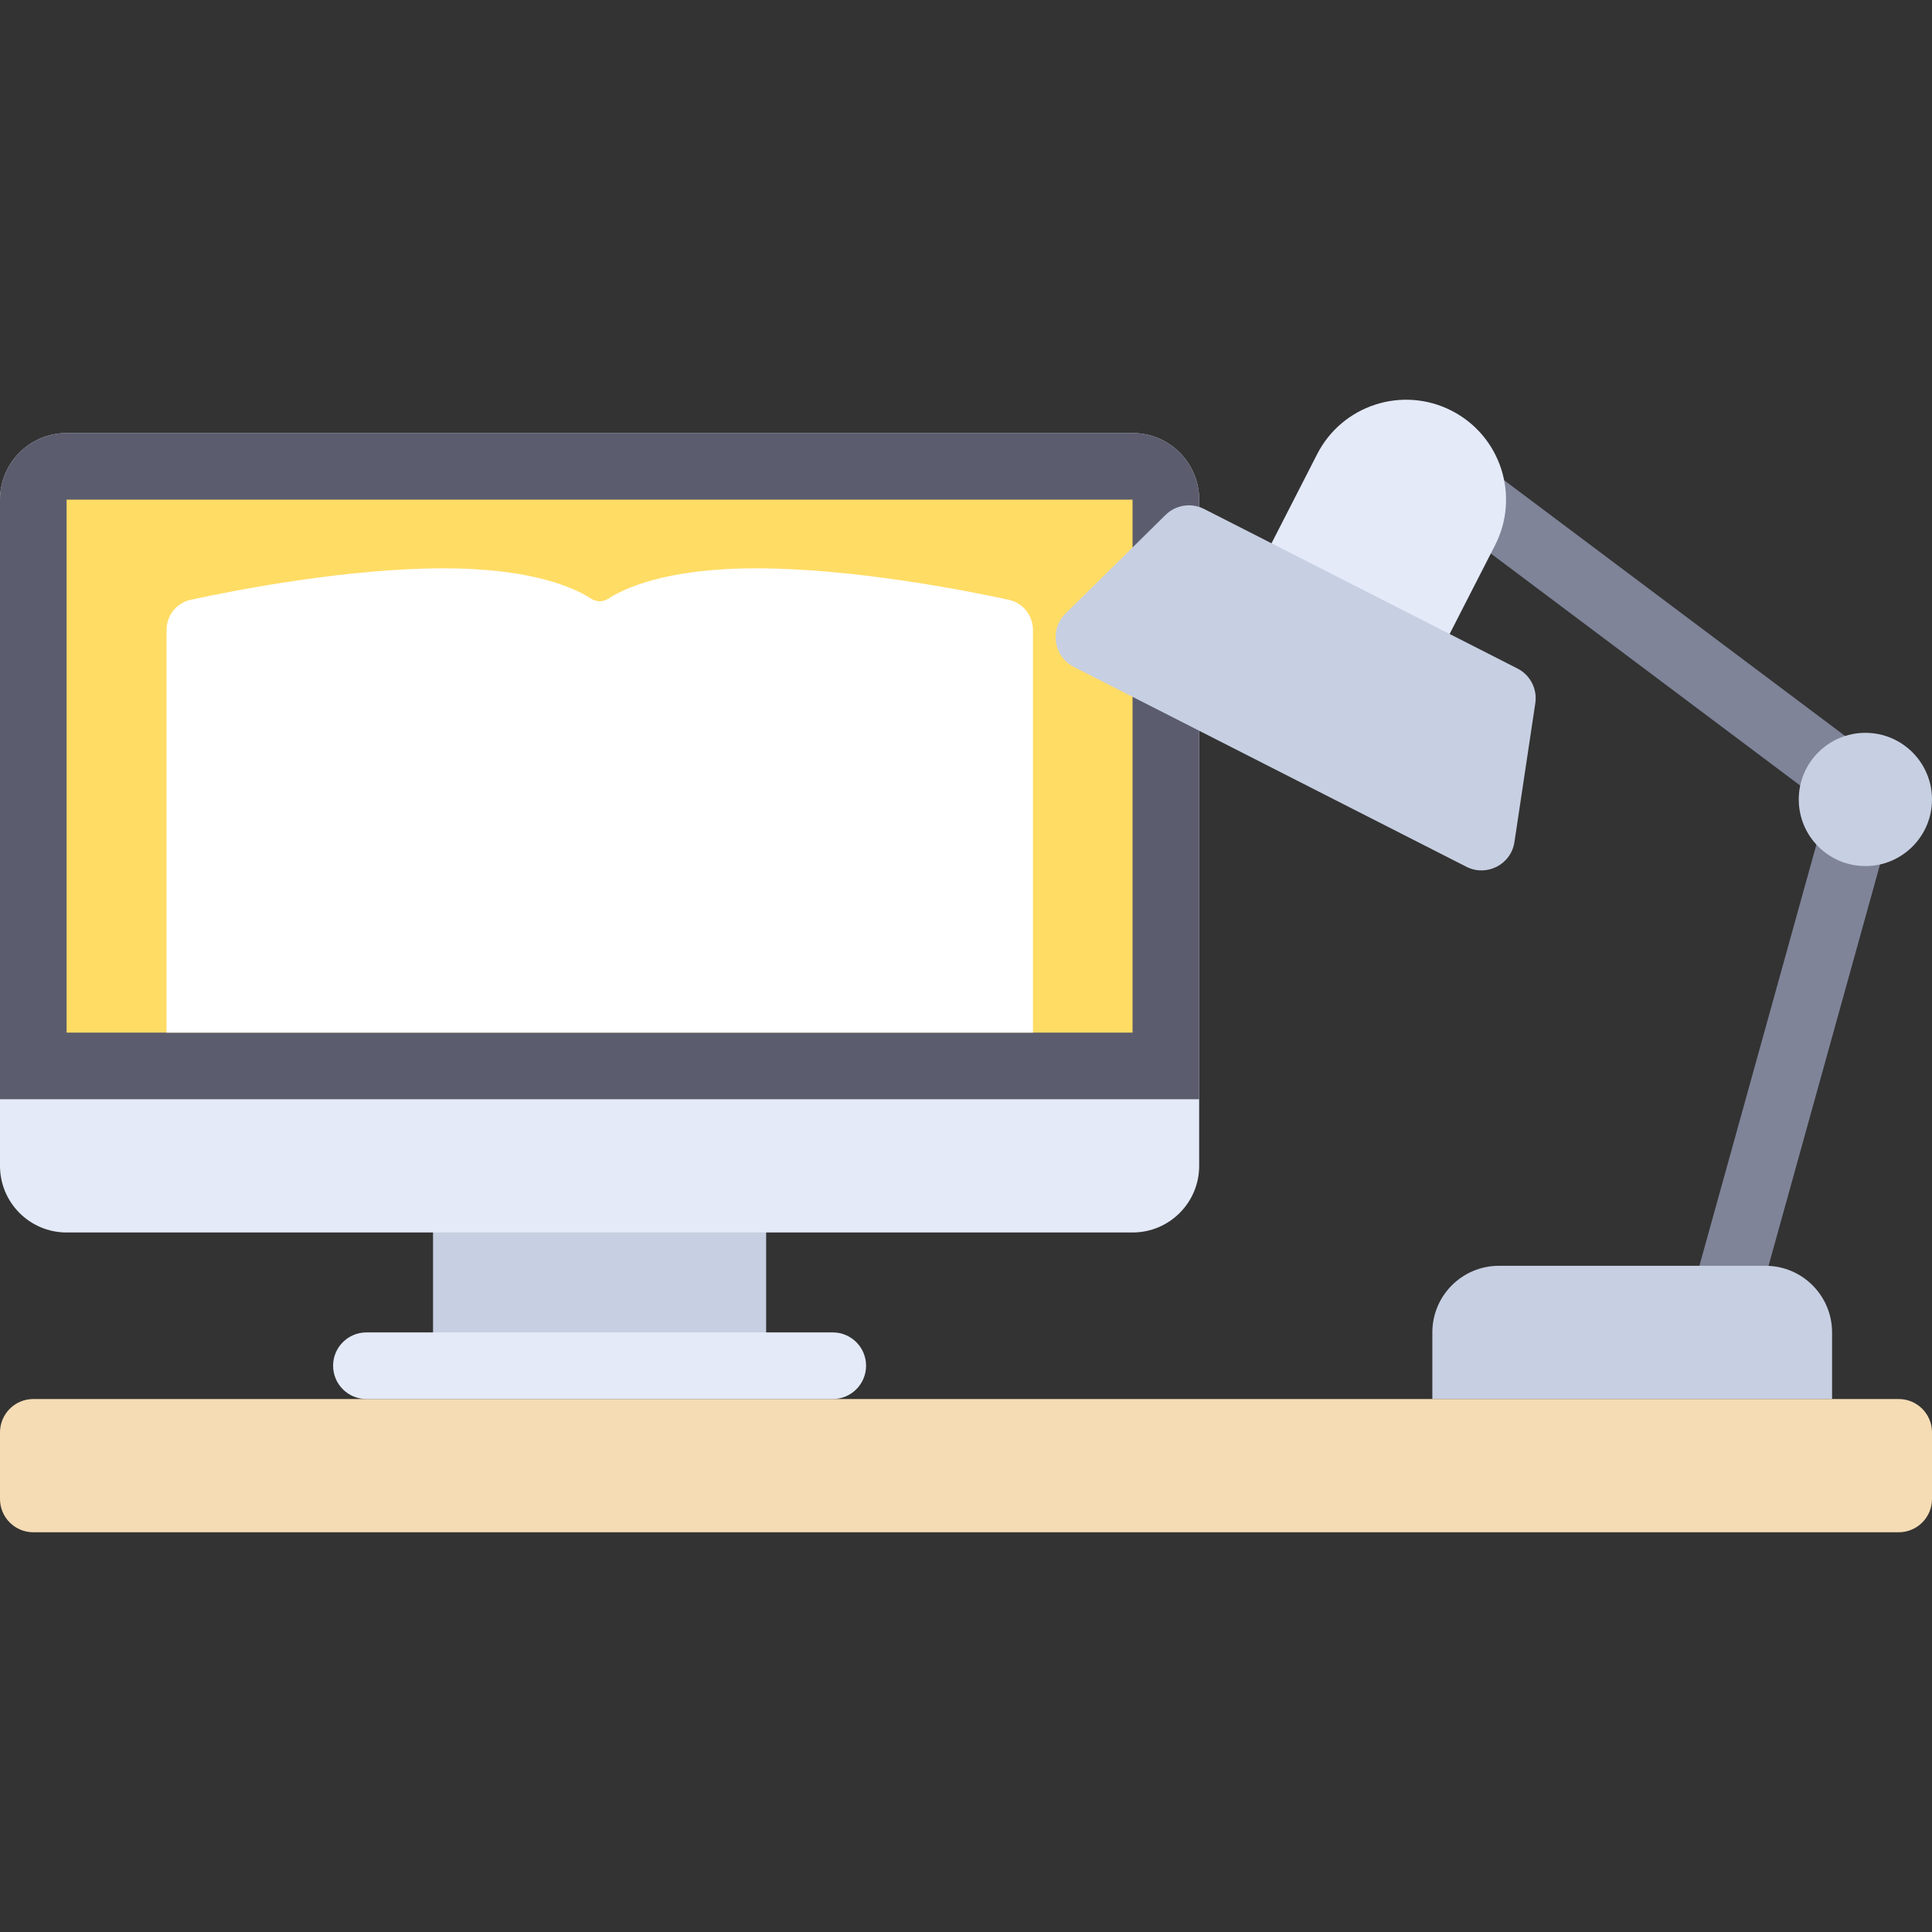 <?xml version="1.0" encoding="windows-1252"?>
<!-- Generator: Adobe Illustrator 19.0.0, SVG Export Plug-In . SVG Version: 6.00 Build 0)  -->
<svg version="1.1" id="Layer_1" xmlns="http://www.w3.org/2000/svg" xmlns:xlink="http://www.w3.org/1999/xlink" x="0px" y="0px" viewBox="0 0 512 512" style="enable-background:new 0 0 512 512;" xml:space="preserve">
<rect x="0" y="0" width="512" height="512" fill="#333333" stroke="none"/>
<rect x="114.759" y="317.793" style="fill:#C7CFE2;" width="88.276" height="44.138"/>
<path style="fill:#E4EAF8;" d="M300.138,326.621H17.655C7.904,326.621,0,318.717,0,308.965V132.414  c0-9.751,7.904-17.655,17.655-17.655h282.483c9.751,0,17.655,7.904,17.655,17.655v176.552  C317.793,318.717,309.889,326.621,300.138,326.621z"/>
<path style="fill:#7F8499;" d="M499.634,203.034l-105.931-79.448l-10.586,14.121l101.103,75.832l-35.826,128.97h18.329  l36.125-130.051C503.823,208.957,502.548,205.216,499.634,203.034z"/>
<path style="fill:#5B5D6E;" d="M300.138,114.759H17.655C7.904,114.759,0,122.663,0,132.414V291.31h317.793V132.414  C317.793,122.664,309.889,114.759,300.138,114.759z"/>
<rect x="17.655" y="132.414" style="fill:#FFDC64;" width="282.483" height="141.241"/>




<path style="fill:#FFFFFF;" d="M273.741,273.655V166.952c0-3.857-2.659-7.196-6.428-8.01c-12.632-2.727-41.674-8.331-67.046-8.331  c-23.521,0-34.749,5.24-39.08,8.052c-1.396,0.906-3.102,0.906-4.498,0c-4.331-2.812-15.559-8.052-39.079-8.052  c-25.37,0-54.412,5.603-67.046,8.331c-3.769,0.814-6.429,4.153-6.429,8.01v106.703H273.741z"/><g>
	
	
</g>
<g>
	
	
</g>

<g>
	<path style="fill:#C7CFE2;" d="M467.862,335.448h-70.621c-9.75,0-17.655,7.904-17.655,17.655v17.655h105.931v-17.655   C485.517,343.352,477.612,335.448,467.862,335.448z"/>
	<circle style="fill:#C7CFE2;" cx="494.345" cy="211.862" r="17.655"/>
</g>
<path style="fill:#E4EAF8;" d="M384.648,108.819c-13.034-6.635-28.98-1.448-35.615,11.586l-25.475,49.773l47.201,24.029  l25.475-49.773C402.87,131.4,397.682,115.454,384.648,108.819z"/>
<path style="fill:#C7CFE2;" d="M388.61,229.704l-104.041-52.964c-5.369-2.733-6.483-9.924-2.191-14.154l26.508-26.127  c2.706-2.667,6.815-3.304,10.201-1.58l83.062,42.284c3.387,1.724,5.289,5.421,4.725,9.178l-5.53,36.808  C400.45,229.107,393.981,232.437,388.61,229.704z"/>
<path style="fill:#F5DCB4;" d="M503.172,406.069H8.828c-4.875,0-8.828-3.953-8.828-8.828v-17.655c0-4.875,3.953-8.828,8.828-8.828  h494.345c4.875,0,8.828,3.953,8.828,8.828v17.655C512,402.116,508.047,406.069,503.172,406.069z"/>
<path style="fill:#E4EAF8;" d="M220.69,370.759H97.103c-4.875,0-8.828-3.953-8.828-8.828l0,0c0-4.875,3.953-8.828,8.828-8.828  H220.69c4.875,0,8.828,3.953,8.828,8.828l0,0C229.517,366.806,225.565,370.759,220.69,370.759z"/>
<g>
</g>
<g>
</g>
<g>
</g>
<g>
</g>
<g>
</g>
<g>
</g>
<g>
</g>
<g>
</g>
<g>
</g>
<g>
</g>
<g>
</g>
<g>
</g>
<g>
</g>
<g>
</g>
<g>
</g>
</svg>
